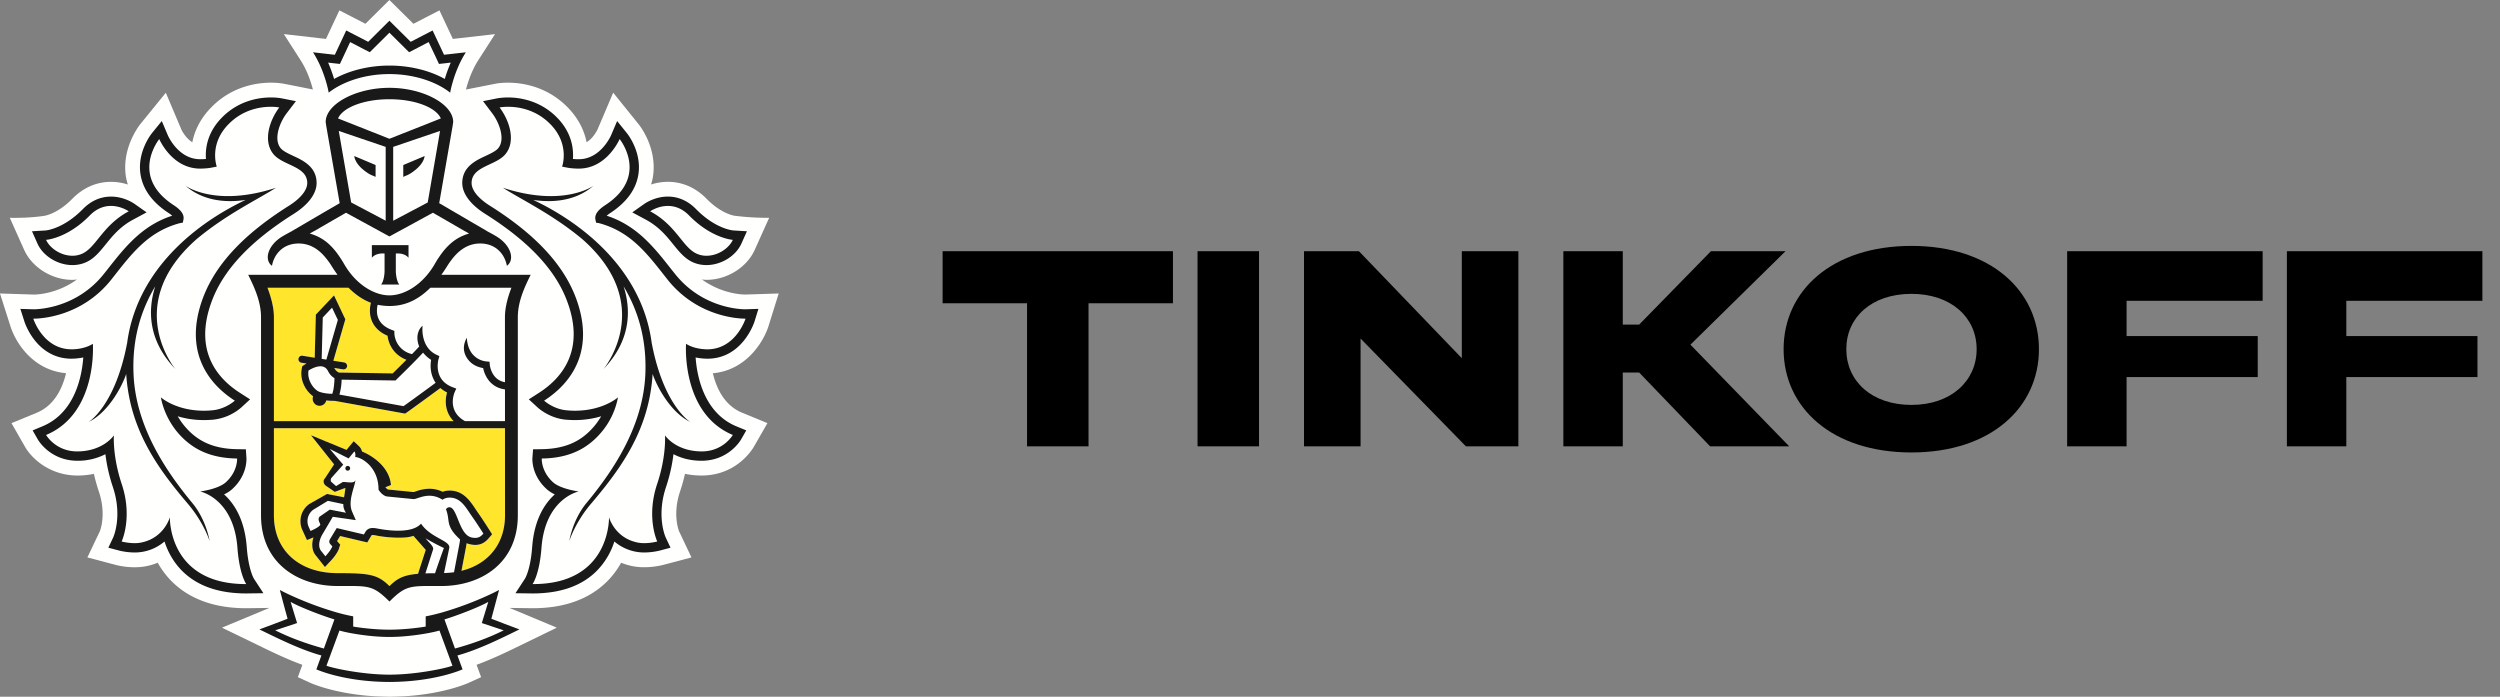 <svg xmlns="http://www.w3.org/2000/svg" width="122" height="34" fill="none"><rect width="100%" height="100%" fill="#808080" stroke="none"/><path fill-rule="evenodd" clip-rule="evenodd" d="M37.507 15.903L38 14.322l-1.632.052c-.137 0-1.14-.03-2.111-.735.073.006.144.017.22.017 1 0 1.969-.604 2.356-1.468l.702-1.56c-.88.012-1.685-.099-1.685-.099-.007 0-.641-.083-1.374-.834-.526-.537-1.177-.822-1.882-.822a2.71 2.71 0 00-.822.131c.037-.126.072-.255.093-.387.223-1.46-.714-2.572-.714-2.572l-1.227-1.522-.761 1.788c-.003.006-.195.426-.538.63-.104-.526-.359-1.117-.903-1.682-1.027-1.064-2.276-1.224-2.93-1.224-.303 0-.52.034-.572.042l-1.481.292c.085-.331.268-.91.6-1.429l.818-1.275L22.1 1.9 21.445.506l-1.269.655L19.003 0l-1.17 1.16-1.271-.654-.654 1.393-2.056-.235.819 1.277c.333.519.514 1.095.599 1.426l-1.413-.28-.049-.007a3.696 3.696 0 00-.59-.045c-.654 0-1.903.16-2.927 1.224-.545.564-.801 1.156-.905 1.682-.341-.203-.532-.615-.532-.615l-.762-1.8L6.845 6.06c-.152.197-.903 1.243-.7 2.56.022.131.056.259.093.385a2.679 2.679 0 00-.82-.131c-.706 0-1.357.285-1.884.822-.73.748-1.361.833-1.356.833 0 0-.667.12-1.7.1l.699 1.56c.388.864 1.358 1.468 2.356 1.468.076 0 .147-.011.221-.017-.97.706-1.972.735-2.093.735L0 14.322l.503 1.58c.254.816 1.1 2.165 2.72 2.31-.176.74-.567 1.57-1.425 1.928l-1.238.51.675 1.178c.381.635 1.276 1.378 2.549 1.378.275 0 .541-.029.798-.083.065.29.147.58.244.87.378 1.13.052 1.918.048 1.927l-.61 1.282 1.363.36c.017.006.43.12.945.12.234 0 .458-.025.668-.075.158-.037.31-.087.457-.146.177.317.391.607.641.866.874.899 2.114 1.354 3.682 1.354h.005l1.12-.015-2.314.964 1.757.851c.639.312 1.395.68 2.167.962l-.22.601.605.277c.054.025 1.22.546 3.155.657 0 0 .467.022.724.022.258 0 .72-.023.72-.023 1.922-.114 3.078-.631 3.132-.656l.607-.277-.221-.602c.792-.29 1.577-.674 2.19-.973l1.724-.84-2.307-.963 1.125.015c1.57 0 2.81-.456 3.683-1.355.249-.258.462-.547.64-.865a2.899 2.899 0 001.126.22c.507 0 .924-.112.935-.116l1.37-.363-.597-1.259c-.014-.032-.34-.82.038-1.952.097-.288.178-.579.244-.868.257.054.526.082.803.083 1.622 0 2.4-1.143 2.55-1.391l.669-1.166-1.238-.509c-.86-.357-1.25-1.187-1.424-1.926 1.599-.14 2.456-1.49 2.72-2.31z" fill="#FFFFFE"/><path fill-rule="evenodd" clip-rule="evenodd" d="M19.003 4.843c-1.31.001-2.293.431-2.507.938l2.507.99 2.508-.99c-.212-.507-1.195-.937-2.508-.938zM19.03 31.082h-.05c-.794.005-1.889-.158-2.415-.313l-.634 1.719c.418.149 1.834.435 3.075.435 1.239 0 2.656-.286 3.073-.435l-.633-1.718c-.529.154-1.622.317-2.416.312zM23.827 29.372c-.472.268-1.525.67-2.138.856l.514 1.42c.948-.26 1.731-.563 2.377-.888l-1.068-.355.315-1.033zM14.182 29.372l.316 1.033-1.069.355c.645.325 1.431.628 2.376.887l.515-1.42c-.612-.186-1.667-.587-2.138-.855zM19.003 3.2c.989 0 1.957.237 2.703.652.068-.228.163-.506.292-.797l-.282.034-.295.03-.125-.269-.378-.797-.686.358-.268.136-.214-.21-.747-.74-.745.74-.213.21-.267-.136-.69-.358-.373.797-.127.27-.296-.031-.28-.034c.129.291.223.569.292.797.748-.415 1.716-.652 2.7-.652zM34.088 12.417c.129.044.259.064.388.064.56 0 1.1-.363 1.285-.777 0 0-1.025-.062-2.127-1.183-.35-.362-.722-.471-1.04-.471-.495 0-.867.261-.867.261 1.332.71 1.603 1.85 2.361 2.106zM3.533 12.48c.13 0 .26-.019.385-.064.76-.256 1.034-1.395 2.363-2.104 0 0-.372-.262-.864-.262-.32 0-.691.108-1.043.472-1.101 1.12-2.125 1.183-2.125 1.183.184.413.725.776 1.284.776z" fill="#FFFFFE"/><path fill-rule="evenodd" clip-rule="evenodd" d="M33.687 20.595c-1.03-.51-1.68-1.86-1.838-2.346-.17 2.678-1.475 4.536-3 6.324-.792.928-1.068 1.83-1.068 1.83s.153-1.022.837-1.854c1.423-1.712 2.775-3.844 2.876-6.31.069-1.72-.372-3.115-1.062-4.265.386 1.197.331 2.664-.978 4.033 0 0 2.607-3.128-1.037-6.336-1.458-1.22-3.054-1.974-3.875-2.508 2.967.97 4.417-.098 4.417-.098-.948.823-2.175.809-2.936.69.207.101.422.207.652.33 2.503 1.362 4.751 3.603 5.135 6.705v-.024c.581 3.047 1.877 3.829 1.877 3.829zm.762-3.55c.023.002.043.002.066.002 1.395 0 1.867-1.497 1.867-1.497h-.027c-.256 0-2.33-.06-3.796-1.927-.964-1.227-1.755-2.306-3.317-2.73l-.154-.028-.033-.157c-.043-.239.12-.463.492-.704 2.155-1.414.69-3.218.69-3.218s-.614 1.442-1.991 1.442l-.103-.002c-.156-.008-.307-.013-.459-.046l-.254-.05s.393-1.07-.555-2.051c-.713-.742-1.582-.868-2.083-.868-.253 0-.413.033-.413.033.476.623.82 1.658.27 2.296-.475.548-1.635.575-1.635 1.393 0 .346.323.75.903 1.113 1.744 1.1 3.475 2.56 4.195 4.517.9 2.44-.114 4.06-1.56 4.989 0 0 .454.418 1.111.472.134.013.265.019.387.019 1.389 0 2.107-.653 2.107-.653s-.119.902-.84 1.739c-.668.772-1.543 1.228-2.878 1.247 0 0-.042.62.549 1.158.379.339 1.252.45 1.252.45s-1.636.331-1.817 2.752c-.098 1.312-.432 1.767-.432 1.767h.029c3.796 0 3.699-3.262 3.699-3.262s.264.966 1.323 1.218c.128.034.265.047.395.047.34 0 .637-.08.637-.08s-.555-1.172-.005-2.811c.457-1.361.383-2.369.383-2.369s.511.775 1.78.782h.013a1.782 1.782 0 001.516-.802c-2.531-1.053-2.281-4.45-2.281-4.45s.328.246.969.27zM9.16 24.573c-1.525-1.788-2.83-3.646-3.002-6.324-.157.487-.806 1.837-1.835 2.346 0 0 1.294-.782 1.875-3.829v.024c.385-3.102 2.633-5.343 5.136-6.704.23-.125.446-.23.651-.33-.76.118-1.988.132-2.935-.69 0 0 1.45 1.067 4.416.097-.82.534-2.416 1.288-3.873 2.508-3.645 3.208-1.038 6.336-1.038 6.336-1.31-1.37-1.364-2.835-.978-4.033-.69 1.15-1.132 2.545-1.06 4.266.099 2.465 1.45 4.597 2.87 6.31.688.83.843 1.852.843 1.852s-.28-.901-1.07-1.829zm.61-.59s.873-.11 1.252-.45c.59-.537.549-1.157.549-1.157-1.336-.019-2.21-.475-2.881-1.247-.718-.837-.838-1.739-.838-1.739s.718.653 2.105.653c.125 0 .255-.006.388-.019a2.048 2.048 0 001.114-.472c-1.448-.929-2.462-2.549-1.563-4.99.72-1.955 2.45-3.416 4.196-4.517.579-.362.901-.766.901-1.112 0-.818-1.158-.845-1.633-1.393-.55-.638-.205-1.673.27-2.296 0 0-.159-.033-.413-.033-.5 0-1.369.126-2.083.868-.95.982-.555 2.052-.555 2.052l-.254.05c-.151.031-.304.037-.46.046l-.1.001c-1.38 0-1.993-1.441-1.993-1.441s-1.463 1.803.692 3.217c.37.241.533.466.49.704l-.033.156-.157.028c-1.559.425-2.35 1.504-3.316 2.731C3.982 15.49 1.91 15.55 1.653 15.55h-.028s.473 1.497 1.869 1.497c.022 0 .042 0 .066-.002.641-.023.97-.269.97-.269s.248 3.397-2.282 4.45c0 0 .461.803 1.517.803h.012c1.27-.008 1.78-.783 1.78-.783s-.074 1.009.381 2.369c.55 1.64-.002 2.81-.002 2.81s.295.08.636.08c.132 0 .267-.012.394-.046 1.058-.252 1.323-1.218 1.323-1.218s-.097 3.262 3.7 3.262h.028s-.333-.455-.43-1.767c-.18-2.42-1.818-2.753-1.818-2.753zM18.147 11.963h1.79v.615c-.21-.258-.62-.205-.62-.205v.887s.014.436.168.625h-.886c.155-.189.168-.625.168-.625v-.887s-.408-.053-.62.205v-.615zm-1.95.092c.062.067.123.14.182.213.014.017.027.032.041.052.055.072.11.15.163.228l.036.053c.063.096.123.195.183.298.548.947 1.424 1.513 2.201 1.514.779-.001 1.654-.567 2.203-1.514.061-.105.122-.207.186-.303a4.373 4.373 0 01.234-.325c.061-.076.124-.15.188-.218.011-.01.02-.021.031-.03.28-.286.611-.504 1.047-.625l-.194-.113h-.01l-.772-.448-.791-.455-2.116 1.154-.006-.005-.003.005-2.116-1.154-.792.455-.772.448h-.009l-.195.113c.435.12.767.336 1.047.623.012.01.02.024.034.034z" fill="#FFFFFE"/><path fill-rule="evenodd" clip-rule="evenodd" d="M18.33 8.053v.58l-.111-.052c-.005-.004-.169-.04-.452-.266-.469-.364-.478-.7-.478-.7l1.04.438zm.49 2.717V7.168l-2.288-.778.604 3.49 1.685.89zM19.68 8.053l1.04-.438s-.008.336-.479.7c-.283.225-.446.262-.451.266l-.11.051v-.579zm1.193 1.828l.601-3.49-2.287.777v3.602l1.686-.89zM15.584 19.12c.223.08.493.097.632.097.005-.017.013-.038.02-.064.011-.04.023-.082.032-.126.039-.2.052-.425.056-.571a.802.802 0 01-.301-.318c-.085-.179-.206-.263-.383-.263-.23 0-.477.14-.584.204-.084.498.283.95.528 1.04zM20.646 17.209c-.424.463-1.257 1.27-1.297 1.31l-.05.05-2.63-.041a2.73 2.73 0 01-.084.645l-.021.083 3.127.564c.325-.228 1.22-.883 1.568-1.14-.253-.37-.277-.809-.22-1.117a1.565 1.565 0 01-.393-.354z" fill="#FFFFFE"/><path fill-rule="evenodd" clip-rule="evenodd" d="M21.003 14.041c-.606.602-1.187.825-1.706.877a2.75 2.75 0 01-.286.016h-.013a2.722 2.722 0 01-.568-.06c-.034.135-.077.418.046.686.11.243.333.424.659.545l.11.043.001.118c0 .035.026.801.86 1.014.136-.14.26-.267.35-.374-.17-.401-.08-.811.167-1.012-.01.043-.12 1.048.685 1.422l.133.063-.04.141c-.013.043-.281 1.016.694 1.378l.172.066-.077.167c-.017.037-.399.92.501 1.422h1.951V19c-.694-.085-.987-.644-1.063-1.04-.323-.055-.572-.194-.743-.421-.41-.54-.058-1.035-.053-1.062-.001.004 0 .53.324.856.161.156.351.278.64.305l.141.013.012.145c.003.031.08.744.742.856l-.001-3.17c0-.492.143-.986.315-1.442h-3.953zM15.75 15.494l-.052 2.018.23.036.56-1.937-.285-.596-.452.479zM16.964 22.968a.113.113 0 01-.109-.123.114.114 0 01.123-.107c.066.003.112.06.11.122a.117.117 0 01-.124.108zm4.962 1.787c.017 0 .037.002.055.007.35.1.437 1.358 1.048 1.47.06.013.116.016.164.016.177 0 .282-.075.396-.21 0 0-.308-.483-.538-.81-.305-.428-.542-.945-1.111-.945-.014 0-.03 0-.045.002a.566.566 0 00-.302.102 1.175 1.175 0 00-.64-.195c-.355 0-.633.164-.772.164h-.005l-1.27-.126c-.199-.02-.356-.22-.413-.298l-.022-.034c0-.035 0-.07-.002-.101-.043-1.041-.847-1.486-1.134-1.494 0 0 .034-.198-.043-.273l-.28.34-.92-.462.656.768-.555.625c-.07.071-.061.167-.032.208l.24.212.304-.185c.015-.011.043-.015.077-.015.084 0 .21.022.323.022.125 0 .232-.026.245-.143-.038.386-.396 1.057-.161 1.584l.174.398-1.123-.162-.526.889c-.162.296-.188.616-.032.79l.197.247s.276-.293.337-.486l-.089-.098c-.075-.083-.071-.157-.025-.246l.33-.548 1.325.313.07-.12c.09-.15.22-.194.362-.194.059 0 .119.007.181.017.246.049.651.114 1.056.114.445 0 .886-.08 1.121-.343.48.713 1.454.826 1.377 1.189l-.256 1.222c.17-.008.333-.019.488-.04l.244-1.271a7.29 7.29 0 00.052-.325c-.094-.096-.321-.297-.45-.542-.171-.331-.078-.504-.238-.934 0 0 .05-.1.162-.1z" fill="#FFFFFE"/><path fill-rule="evenodd" clip-rule="evenodd" d="M15.153 25.91s.44-.18.48-.31l-.06-.146c-.041-.096-.036-.2.045-.256l.474-.329.793.153s-.144-.18-.13-.42l-.756-.16-.714.435a.694.694 0 00-.227.825l.095.209zM20.76 27.982c.141-.006.299-.008.47-.008 0 0 .408-1.195.431-1.233a9.957 9.957 0 01-.886-.469c.121.182.415.389.357.549l-.372 1.161z" fill="#FFFFFE"/><path fill-rule="evenodd" clip-rule="evenodd" d="M24.642 20.895H13.367v4.249c0 1.738 1.255 2.825 3.108 2.825 1.547 0 1.955.06 2.53.633.397-.397.725-.544 1.4-.6l.015-.065.355-1.101c-.02-.025-.6-.686-.6-.686-.23.077-.424.09-.75.09-.333 0-.71-.04-1.119-.116a.519.519 0 00-.117-.014c-.05 0-.053.004-.067.029l-.07.117-.13.214-.243-.057-1.082-.255-.149.245.023.027.131.145-.058.19c-.08.247-.338.536-.417.616l-.27.29-.247-.311-.185-.233c-.195-.218-.24-.552-.13-.902a.021.021 0 01-.011.004l-.305.127-.137-.3-.097-.211a1.034 1.034 0 01.343-1.247l.87-.493.83.163c.02-.08.05-.364.073-.437-.016-.002-.031-.005-.047-.005l-.478.178-.46-.318s-.18-.174-.017-.348l.445-.677-1.13-1.42 1.737.714.116-.143.234-.282.266.254a.506.506 0 01.14.251c.478.187 1.336.738 1.412 1.634l-.268.107v.007c.061.073.112.103.128.106l1.24.122c.032-.006.07-.02.114-.032.155-.053.386-.13.66-.13.224 0 .44.052.647.15.077-.03.17-.051.28-.058l.06-.002c.663 0 .993.497 1.258.894.044.069.088.133.134.197.232.328.535.807.547.828l.137.213-.168.196c-.128.15-.323.325-.655.325a1.2 1.2 0 01-.224-.023.95.95 0 01-.198-.061 5.057 5.057 0 01-.035.211l-.217 1.137c1.3-.32 2.126-1.304 2.126-2.712l-.003-4.249zM13.367 20.553h8.77c-.438-.454-.431-1.027-.32-1.4a1.446 1.446 0 01-.327-.216c-.343.253-1.389 1.016-1.662 1.208l-.059.04-3.442-.624h-.07c-.082 0-.203-.003-.335-.02a.335.335 0 01-.6.121.335.335 0 01-.06-.253l.013-.075c-.354-.25-.683-.81-.537-1.4l.014-.062.05-.036a1.94 1.94 0 01.156-.096l-.25-.04a.173.173 0 01-.142-.195c.016-.094.103-.16.196-.143l.595.094.055-2.101.886-.94.554 1.167-.584 2.022.526.083a.172.172 0 01.142.197.169.169 0 01-.168.142l-.027-.001-.429-.07c.006.014.014.021.02.035a.47.47 0 00.206.19l2.623.043c.111-.109.386-.379.67-.665a1.417 1.417 0 01-.92-1.173c-.36-.154-.61-.384-.748-.684-.168-.372-.108-.744-.063-.925-.35-.127-.718-.361-1.094-.735h-3.952c.17.456.313.95.313 1.441v5.07z" fill="#FFE52B"/><path fill-rule="evenodd" clip-rule="evenodd" d="M16.978 22.738a.114.114 0 00-.123.108.113.113 0 00.109.122.117.117 0 00.124-.107.117.117 0 00-.11-.123zM22.204 31.648l-.515-1.42c.613-.187 1.666-.589 2.139-.856l-.315 1.033 1.067.355c-.646.324-1.428.627-2.376.887zm-3.198 1.275c-1.241 0-2.657-.286-3.075-.435l.634-1.718c.526.154 1.62.317 2.415.312h.05c.794.005 1.887-.159 2.416-.312l.633 1.718c-.418.15-1.834.435-3.073.435zM13.43 30.76l1.068-.355-.316-1.033c.471.267 1.527.67 2.138.856l-.515 1.42c-.945-.26-1.73-.564-2.375-.888zm11.198-.315l-.65-.25.18-.672.197-.733s-1.15.626-2.773 1.095c-.46.132-.808.193-.808.193v.499s-.868.15-1.744.15h-.05c-.878 0-1.744-.15-1.744-.15v-.5s-.349-.06-.809-.192c-1.621-.47-2.771-1.095-2.771-1.095l.194.733.184.672-.652.25-.723.27c.828.401 1.976.984 3.026 1.272l-.247.678s1.332.608 3.551.614v.001h.03v-.001c2.222-.006 3.554-.614 3.554-.614l-.25-.678c1.051-.288 2.201-.87 3.025-1.272l-.72-.27zM16.293 3.088l.295.032.127-.27.372-.797.69.358.268.137.958-.952.747.74.214.212.268-.137.686-.358.378.797.125.27.295-.032.282-.033c-.129.291-.224.568-.293.798-.745-.417-1.713-.653-2.701-.653-.984 0-1.952.236-2.7.653a6.83 6.83 0 00-.292-.798l.28.033zm2.71.527c1.323 0 2.38.44 2.965.907 0 0 .174-1.047.766-1.97l-1.065.12-.557-1.185-1.07.553-1.039-1.028-1.035 1.028-1.072-.553-.556 1.186-1.065-.122c.593.924.766 1.97.766 1.97.588-.467 1.642-.906 2.962-.906zM35.761 21.226s-.46.803-1.516.803h-.013c-1.268-.008-1.78-.783-1.78-.783s.074 1.008-.382 2.369c-.55 1.64.004 2.81.004 2.81s-.296.081-.637.081c-.13 0-.266-.013-.395-.047-1.059-.251-1.323-1.217-1.323-1.217s.098 3.261-3.699 3.261h-.03s.335-.455.434-1.767c.18-2.42 1.816-2.753 1.816-2.753s-.873-.11-1.252-.449c-.591-.537-.55-1.158-.55-1.158 1.336-.019 2.212-.474 2.879-1.247a3.68 3.68 0 00.84-1.739s-.718.653-2.107.653c-.122 0-.252-.006-.386-.019-.658-.053-1.112-.472-1.112-.472 1.446-.929 2.46-2.55 1.561-4.99-.72-1.955-2.452-3.416-4.195-4.516-.58-.363-.904-.767-.904-1.114 0-.817 1.16-.843 1.636-1.392.55-.638.205-1.673-.271-2.296 0 0 .16-.033.413-.033.502 0 1.37.126 2.084.868.947.982.554 2.052.554 2.052l.254.05c.152.031.303.038.46.046l.102.001c1.377 0 1.992-1.442 1.992-1.442s1.464 1.804-.691 3.218c-.371.241-.535.466-.492.704l.034.157.153.027c1.562.425 2.353 1.505 3.318 2.731 1.466 1.867 3.54 1.927 3.795 1.927h.028s-.473 1.497-1.868 1.497c-.023 0-.043 0-.066-.002-.64-.023-.97-.269-.97-.269s-.249 3.397 2.282 4.45zm-1.246-3.721c1.71 0 2.282-1.743 2.306-1.817l.19-.615-.64.02h-.002c-.227 0-2.113-.05-3.45-1.753l-.127-.158c-.874-1.113-1.703-2.172-3.185-2.655a1.51 1.51 0 01.189-.141c.786-.518 1.244-1.147 1.358-1.878.169-1.099-.532-1.975-.562-2.011l-.476-.59-.298.7c-.02.043-.52 1.163-1.572 1.163h-.078c-.072-.003-.141-.006-.209-.012.037-.5-.054-1.272-.754-1.998-.841-.873-1.873-1.004-2.413-1.004-.288 0-.48.036-.501.038l-.719.143.443.585c.348.452.664 1.285.29 1.72-.12.14-.366.251-.601.364-.484.223-1.146.535-1.146 1.326 0 .512.397 1.049 1.117 1.504 2.128 1.341 3.442 2.741 4.009 4.286.878 2.376-.267 3.732-1.38 4.446l-.498.321.437.402c.059.052.592.523 1.381.591.15.01.293.018.427.018.505 0 .936-.08 1.286-.186a3.29 3.29 0 01-.364.514c-.635.738-1.417 1.074-2.542 1.092l-.418.006-.032.42c-.004.085-.035.864.7 1.526.113.102.249.187.392.255-.5.45-1.006 1.234-1.104 2.576-.083 1.12-.35 1.535-.353 1.54l-.462.706.835.011c1.379 0 2.435-.38 3.166-1.136a3.59 3.59 0 00.826-1.399 2.242 2.242 0 001.456.536c.39 0 .716-.083.752-.091l.533-.142-.235-.498c-.018-.04-.462-1.04.016-2.467.206-.617.311-1.169.362-1.6.336.176.785.32 1.366.322 1.32 0 1.901-.987 1.927-1.028l.26-.454-.482-.198c-1.572-.654-1.92-2.41-1.99-3.36.143.027.305.052.488.057l.081.003z" fill="#1A1919"/><path fill-rule="evenodd" clip-rule="evenodd" d="M32.594 10.05c.318 0 .69.109 1.04.472 1.102 1.12 2.127 1.183 2.127 1.183-.186.413-.726.776-1.285.776-.129 0-.26-.02-.387-.065-.759-.256-1.03-1.395-2.361-2.104 0 0 .37-.262.866-.262zm-1.083.666c.637.34 1.009.797 1.335 1.201.32.395.623.775 1.1.933.168.058.347.086.53.086.713 0 1.43-.438 1.702-1.044l.273-.606-.661-.04c-.031 0-.882-.079-1.828-1.047-.39-.398-.861-.606-1.368-.606-.62 0-1.08.31-1.13.342l-.608.429.655.352zM31.81 16.767v.023c-.384-3.102-2.632-5.342-5.135-6.704-.23-.124-.445-.23-.652-.33.761.118 1.988.132 2.936-.69 0 0-1.45 1.067-4.417.097.82.534 2.417 1.288 3.875 2.508 3.643 3.208 1.037 6.336 1.037 6.336 1.31-1.369 1.364-2.835.978-4.033.69 1.15 1.13 2.545 1.062 4.266-.1 2.465-1.453 4.597-2.876 6.31-.684.83-.836 1.852-.836 1.852s.276-.901 1.067-1.828c1.525-1.79 2.83-3.647 3-6.325.158.487.808 1.837 1.838 2.346 0 0-1.295-.782-1.877-3.828zM11.99 28.503c-3.797 0-3.7-3.261-3.7-3.261s-.266.966-1.323 1.217a1.557 1.557 0 01-.395.047c-.34 0-.636-.08-.636-.08s.553-1.172.002-2.811c-.454-1.36-.38-2.369-.38-2.369s-.511.775-1.78.783h-.013c-1.055 0-1.516-.803-1.516-.803 2.53-1.053 2.282-4.45 2.282-4.45s-.33.246-.97.27h-.067c-1.396 0-1.869-1.496-1.869-1.496h.029c.258 0 2.329-.06 3.794-1.927.965-1.227 1.757-2.306 3.316-2.73l.157-.028.033-.157c.044-.238-.12-.463-.49-.704-2.155-1.414-.692-3.217-.692-3.217s.612 1.441 1.993 1.441l.1-.001c.156-.008.309-.015.46-.047l.254-.049s-.394-1.07.556-2.052c.714-.742 1.581-.868 2.082-.868.255 0 .412.033.412.033-.474.623-.818 1.658-.27 2.296.476.549 1.635.575 1.635 1.392 0 .347-.323.751-.902 1.114-1.745 1.1-3.476 2.56-4.196 4.517-.898 2.44.116 4.06 1.563 4.99 0 0-.455.418-1.113.471a4.12 4.12 0 01-.388.019c-1.388 0-2.106-.652-2.106-.652s.12.901.838 1.739c.67.772 1.545 1.227 2.88 1.246 0 0 .043.62-.548 1.158-.379.34-1.252.45-1.252.45s1.637.332 1.817 2.752c.098 1.312.43 1.767.43 1.767h-.027zm.403-.26c-.001-.005-.266-.42-.351-1.54-.1-1.342-.606-2.126-1.107-2.576.145-.068.28-.153.392-.255.735-.662.704-1.44.699-1.526l-.028-.42-.421-.006c-1.122-.018-1.905-.354-2.54-1.092a3.42 3.42 0 01-.364-.514c.35.107.778.186 1.285.186.135 0 .277-.008.426-.018a2.514 2.514 0 001.383-.59l.437-.403-.498-.32c-1.116-.715-2.257-2.07-1.38-4.447.567-1.545 1.878-2.944 4.01-4.286.72-.455 1.114-.992 1.114-1.504 0-.791-.66-1.103-1.144-1.326-.236-.113-.482-.225-.601-.364-.375-.435-.06-1.268.289-1.72l.446-.585-.723-.143c-.02-.003-.21-.038-.5-.038-.539 0-1.57.131-2.41 1.004-.701.726-.793 1.499-.757 1.998-.068.006-.136.009-.208.012h-.077c-1.056 0-1.554-1.12-1.573-1.163l-.297-.7-.48.59c-.027.036-.73.912-.558 2.011.113.73.571 1.36 1.357 1.878.086.055.145.102.188.141-1.484.483-2.311 1.542-3.185 2.655l-.126.158c-1.336 1.703-3.227 1.754-3.453 1.754l-.644-.02.196.614c.023.074.593 1.817 2.304 1.817l.082-.003c.181-.005.344-.03.488-.058-.07.95-.42 2.707-1.992 3.36l-.48.2.26.453c.024.041.608 1.028 1.93 1.028a2.934 2.934 0 001.362-.32c.051.43.157.981.363 1.598.478 1.426.033 2.427.016 2.467l-.236.498.533.141c.036.01.364.092.752.092a2.23 2.23 0 001.456-.536c.145.447.394.952.825 1.399.734.755 1.789 1.136 3.167 1.136l.835-.011-.462-.706z" fill="#1A1919"/><path fill-rule="evenodd" clip-rule="evenodd" d="M4.374 10.522c.352-.363.723-.473 1.043-.473.492 0 .865.263.865.263-1.33.71-1.604 1.848-2.364 2.105a1.143 1.143 0 01-.385.063c-.559 0-1.1-.362-1.284-.775 0 0 1.024-.063 2.125-1.183zm-.841 2.414c.183 0 .362-.028.532-.086.476-.158.78-.537 1.1-.933.327-.403.695-.86 1.333-1.2l.656-.353-.61-.43c-.05-.031-.507-.34-1.127-.34-.508 0-.98.207-1.369.605-.947.969-1.796 1.047-1.827 1.048l-.66.039.27.607c.274.605.99 1.043 1.702 1.043zM6.516 18.24c-.07-1.721.37-3.116 1.06-4.266-.384 1.198-.332 2.664.98 4.034 0 0-2.608-3.13 1.037-6.336 1.458-1.221 3.053-1.975 3.873-2.509-2.966.97-4.415-.098-4.415-.098.947.823 2.174.81 2.935.69-.206.101-.422.206-.652.331-2.503 1.361-4.75 3.602-5.136 6.704v-.023c-.581 3.046-1.875 3.828-1.875 3.828 1.03-.51 1.678-1.86 1.836-2.346.172 2.678 1.476 4.536 3 6.325.792.927 1.07 1.828 1.07 1.828s-.154-1.021-.841-1.852c-1.42-1.713-2.772-3.845-2.872-6.31zM18.147 11.963v.616c.212-.259.62-.206.62-.206v.887s-.013.436-.168.625h.886c-.154-.189-.169-.625-.169-.625v-.887s.41-.053.62.206v-.616h-1.79zM17.767 8.315c.283.225.447.263.452.266l.11.051v-.579l-1.04-.438s.009.336.478.7zM20.241 8.315c.47-.364.48-.7.48-.7l-1.041.438v.58l.11-.052c.005-.003.168-.041.451-.266z" fill="#1A1919"/><path fill-rule="evenodd" clip-rule="evenodd" d="M19.004 6.772l-2.507-.992c.213-.506 1.196-.936 2.507-.937 1.312.001 2.295.431 2.508.937l-2.508.992zm1.869 3.109l-1.685.89V7.167l2.287-.778-.602 3.49zm1.044.956l.77.448h.011l.194.113c-.435.12-.768.339-1.047.625l-.03.03a3.727 3.727 0 00-.189.218l-.035.046c-.06.077-.117.156-.17.238l-.029.041a5.596 5.596 0 00-.185.303c-.55.947-1.425 1.513-2.203 1.515-.778-.002-1.654-.568-2.202-1.515a6.357 6.357 0 00-.183-.298l-.036-.053a6.13 6.13 0 00-.162-.228c-.014-.02-.027-.035-.041-.052a4.387 4.387 0 00-.183-.213c-.013-.01-.022-.023-.034-.034a2.27 2.27 0 00-1.047-.623l.196-.113h.008l.773-.448.791-.455L19 11.536l.004-.004.006.004 2.115-1.154.792.455zm3.04 3.204c-.173.456-.316.95-.316 1.441l.002 3.17c-.661-.11-.74-.824-.742-.855l-.012-.145-.143-.013a1.009 1.009 0 01-.638-.305c-.325-.325-.325-.851-.325-.856-.004.027-.356.52.052 1.06.172.228.422.369.744.424.076.395.37.954 1.064 1.04v1.55h-1.951c-.9-.501-.519-1.383-.501-1.421l.076-.168-.172-.065c-.975-.362-.706-1.336-.693-1.378l.04-.142-.134-.062c-.804-.374-.695-1.38-.684-1.422-.248.201-.337.61-.167 1.013-.092.106-.216.233-.351.373a1.095 1.095 0 01-.86-1.015l-.001-.118-.11-.042c-.325-.12-.548-.302-.659-.545-.123-.269-.08-.55-.046-.687a2.883 2.883 0 00.568.06h.013c.097 0 .192-.006.286-.015.52-.052 1.1-.275 1.706-.877h3.954zm-2.438 13.815l.218-1.137.035-.21a1.207 1.207 0 00.422.083c.332 0 .526-.176.655-.325l.166-.195-.136-.214c-.012-.021-.315-.5-.547-.828a4.455 4.455 0 01-.133-.198c-.265-.396-.596-.893-1.26-.893l-.059.002a.975.975 0 00-.28.057 1.513 1.513 0 00-.647-.148 2.01 2.01 0 00-.659.128c-.044.013-.084.027-.115.033l-1.24-.122c-.016-.004-.066-.034-.128-.106v-.007l.268-.107c-.075-.896-.934-1.447-1.412-1.634a.505.505 0 00-.14-.252l-.266-.253-.234.281-.115.144-1.738-.715 1.13 1.421-.445.677c-.164.173.017.348.017.348l.46.318.478-.179c.016 0 .03.004.047.006-.023.073-.053.358-.073.437l-.829-.163-.87.493c-.449.33-.51.874-.343 1.247l.096.212.137.299.305-.126c.005-.002.009-.003.012-.006-.11.351-.065.684.13.903l.185.233.246.312.27-.291c.08-.08.338-.369.417-.617l.058-.189-.131-.145-.022-.027.148-.245 1.082.256.244.056.13-.215.07-.116c.013-.025.016-.029.066-.029.039 0 .077.004.118.014a6.09 6.09 0 001.12.115c.323 0 .518-.012.748-.089 0 0 .581.66.601.686l-.356 1.1-.016.066c-.673.055-1.001.203-1.398.6-.576-.572-.983-.633-2.53-.633-1.853 0-3.109-1.087-3.109-2.826v-4.248h11.276l.002 4.248c0 1.409-.826 2.392-2.126 2.713zm-6.945-2.402l.059.147c-.04.128-.48.31-.48.31l-.094-.209a.694.694 0 01.227-.826l.713-.435.757.16c-.015.241.129.421.129.421l-.792-.152-.475.328c-.08.056-.086.16-.044.256zm6.825 1.2l-.243 1.271c-.156.022-.32.034-.488.04l.256-1.22c.076-.364-.896-.477-1.377-1.19-.235.264-.676.343-1.12.343-.406 0-.81-.065-1.057-.114a1.16 1.16 0 00-.18-.017c-.143 0-.272.044-.362.195l-.07.12-1.326-.313-.33.547c-.046.089-.05.163.025.246l.09.098c-.062.193-.338.486-.338.486l-.197-.247c-.156-.174-.13-.494.032-.79l.526-.89 1.123.163-.174-.399c-.235-.527.123-1.197.161-1.583-.013.117-.12.143-.244.143-.114 0-.24-.021-.324-.021-.033 0-.062.003-.077.014l-.304.185-.24-.212c-.029-.04-.038-.137.032-.209l.556-.624-.656-.768.918.463.281-.341c.077.076.043.273.043.273.287.008 1.092.453 1.134 1.493.003.032.003.067.003.102l.021.034c.057.079.214.28.413.298l1.27.126h.005c.14 0 .417-.164.772-.164.195 0 .41.05.64.195 0 0 .116-.092.303-.102.014-.002.03-.002.043-.002.57 0 .807.516 1.113.945.23.326.537.81.537.81-.113.135-.219.21-.396.21a.817.817 0 01-.164-.016c-.61-.113-.699-1.37-1.047-1.47a.212.212 0 00-.056-.007c-.112 0-.161.1-.161.1.16.429.066.602.238.933.128.245.355.446.449.542 0 0-.025.186-.053.325zm-1.169 1.32c-.17 0-.328.002-.47.008l.372-1.161c.058-.161-.236-.368-.357-.55.183.116.658.37.887.47a60.773 60.773 0 00-.432 1.233zm-5.532-10.462l.053-2.018.452-.479.284.596-.56 1.937-.23-.035zm.325.626a.799.799 0 00.3.317 3.704 3.704 0 01-.055.572c-.01.044-.02.085-.033.126-.006.026-.014.047-.019.064-.139 0-.41-.017-.631-.098-.246-.09-.613-.542-.528-1.04.106-.065.352-.204.583-.204.177 0 .298.084.383.263zm5.236.542c-.347.257-1.243.912-1.568 1.14l-3.128-.564.022-.083c.04-.163.083-.385.085-.646l2.629.042.05-.05c.04-.04.873-.847 1.297-1.31.101.127.227.247.393.353-.056.31-.033.748.22 1.118zm-4.253-4.639c.377.374.744.607 1.094.735-.045.18-.105.554.063.925.138.3.388.53.749.684.04.37.273.927.92 1.173-.284.286-.56.556-.67.664l-2.624-.041a.47.47 0 01-.206-.192c-.005-.013-.014-.02-.02-.034l.429.07.027.001a.169.169 0 00.168-.142.172.172 0 00-.141-.197l-.527-.084.584-2.021-.553-1.167-.887.94-.054 2.101-.596-.095c-.092-.018-.18.05-.197.143a.174.174 0 00.143.197l.25.038c-.09.051-.149.092-.156.097l-.05.036-.014.062c-.145.59.183 1.15.537 1.4l-.013.075c-.014.09.006.18.06.253a.33.33 0 00.275.142.336.336 0 00.325-.262c.132.015.253.019.335.019h.071l3.441.623.059-.039c.274-.192 1.32-.955 1.662-1.208.095.081.2.155.327.216-.111.373-.118.946.32 1.4h-8.77v-5.07c0-.492-.143-.986-.313-1.442h3.952zm-.474-7.65l2.289.777v3.602l-1.685-.89-.604-3.49zm5.584-.435c0-.879-1.477-1.67-3.107-1.67h-.01c-1.63 0-3.106.791-3.106 1.67l.032.216.651 3.743-.654.38-1.691.99h.006s-.38.196-.557.316c-.644.448-.781 1.102-.407 1.372.092-.533.513-1.09 1.3-1.09.568 0 1 .294 1.35.733.09.111.175.23.254.357.098.161.197.303.294.439h-4.358c.32.645.625 1.328.625 2.07v9.662c0 2.338 1.795 3.454 3.737 3.454 1.501 0 1.703-.068 2.531.758.824-.826 1.027-.758 2.529-.758 1.943 0 3.735-1.116 3.735-3.454v-9.662c0-.742.305-1.425.627-2.07h-4.36c.098-.136.196-.278.294-.439.08-.127.165-.246.253-.357.352-.441.784-.733 1.352-.733.787 0 1.207.557 1.3 1.09.374-.27.239-.924-.41-1.372-.172-.12-.554-.316-.554-.316h.007l-1.695-.99-.65-.38.65-3.743.032-.216z" fill="#1A1919"/><path d="M50.12 21.78h3V14.8h4.12v-2.54H46v2.54h4.12v6.98zM61.44 21.78v-9.52h-3v9.52h3zM66.316 12.26h-2.68v9.52h2.76v-5.26l5.14 5.26h2.56v-9.52h-2.76v5.22l-5.02-5.22zM79.192 18.18h.8l3.46 3.6h3.86l-4.82-4.96 4.64-4.56h-3.64l-3.5 3.58h-.8v-3.58h-2.9v9.52h2.9v-3.6z" fill="#000"/><path d="M93.28 12c-3.9 0-6.24 2.2-6.24 5.04s2.34 5.04 6.24 5.04c3.88 0 6.22-2.2 6.22-5.04S97.16 12 93.28 12zm0 7.76c-1.94 0-3.18-1.16-3.18-2.72 0-1.56 1.24-2.7 3.18-2.7 1.92 0 3.18 1.14 3.18 2.7 0 1.56-1.26 2.72-3.18 2.72zM110.417 14.68v-2.42h-9.54v9.52h2.9V18.4h6.4v-2h-6.4v-1.72h6.64zM121.14 14.68v-2.42h-9.54v9.52h2.9V18.4h6.4v-2h-6.4v-1.72h6.64z" fill="#000"/></svg>